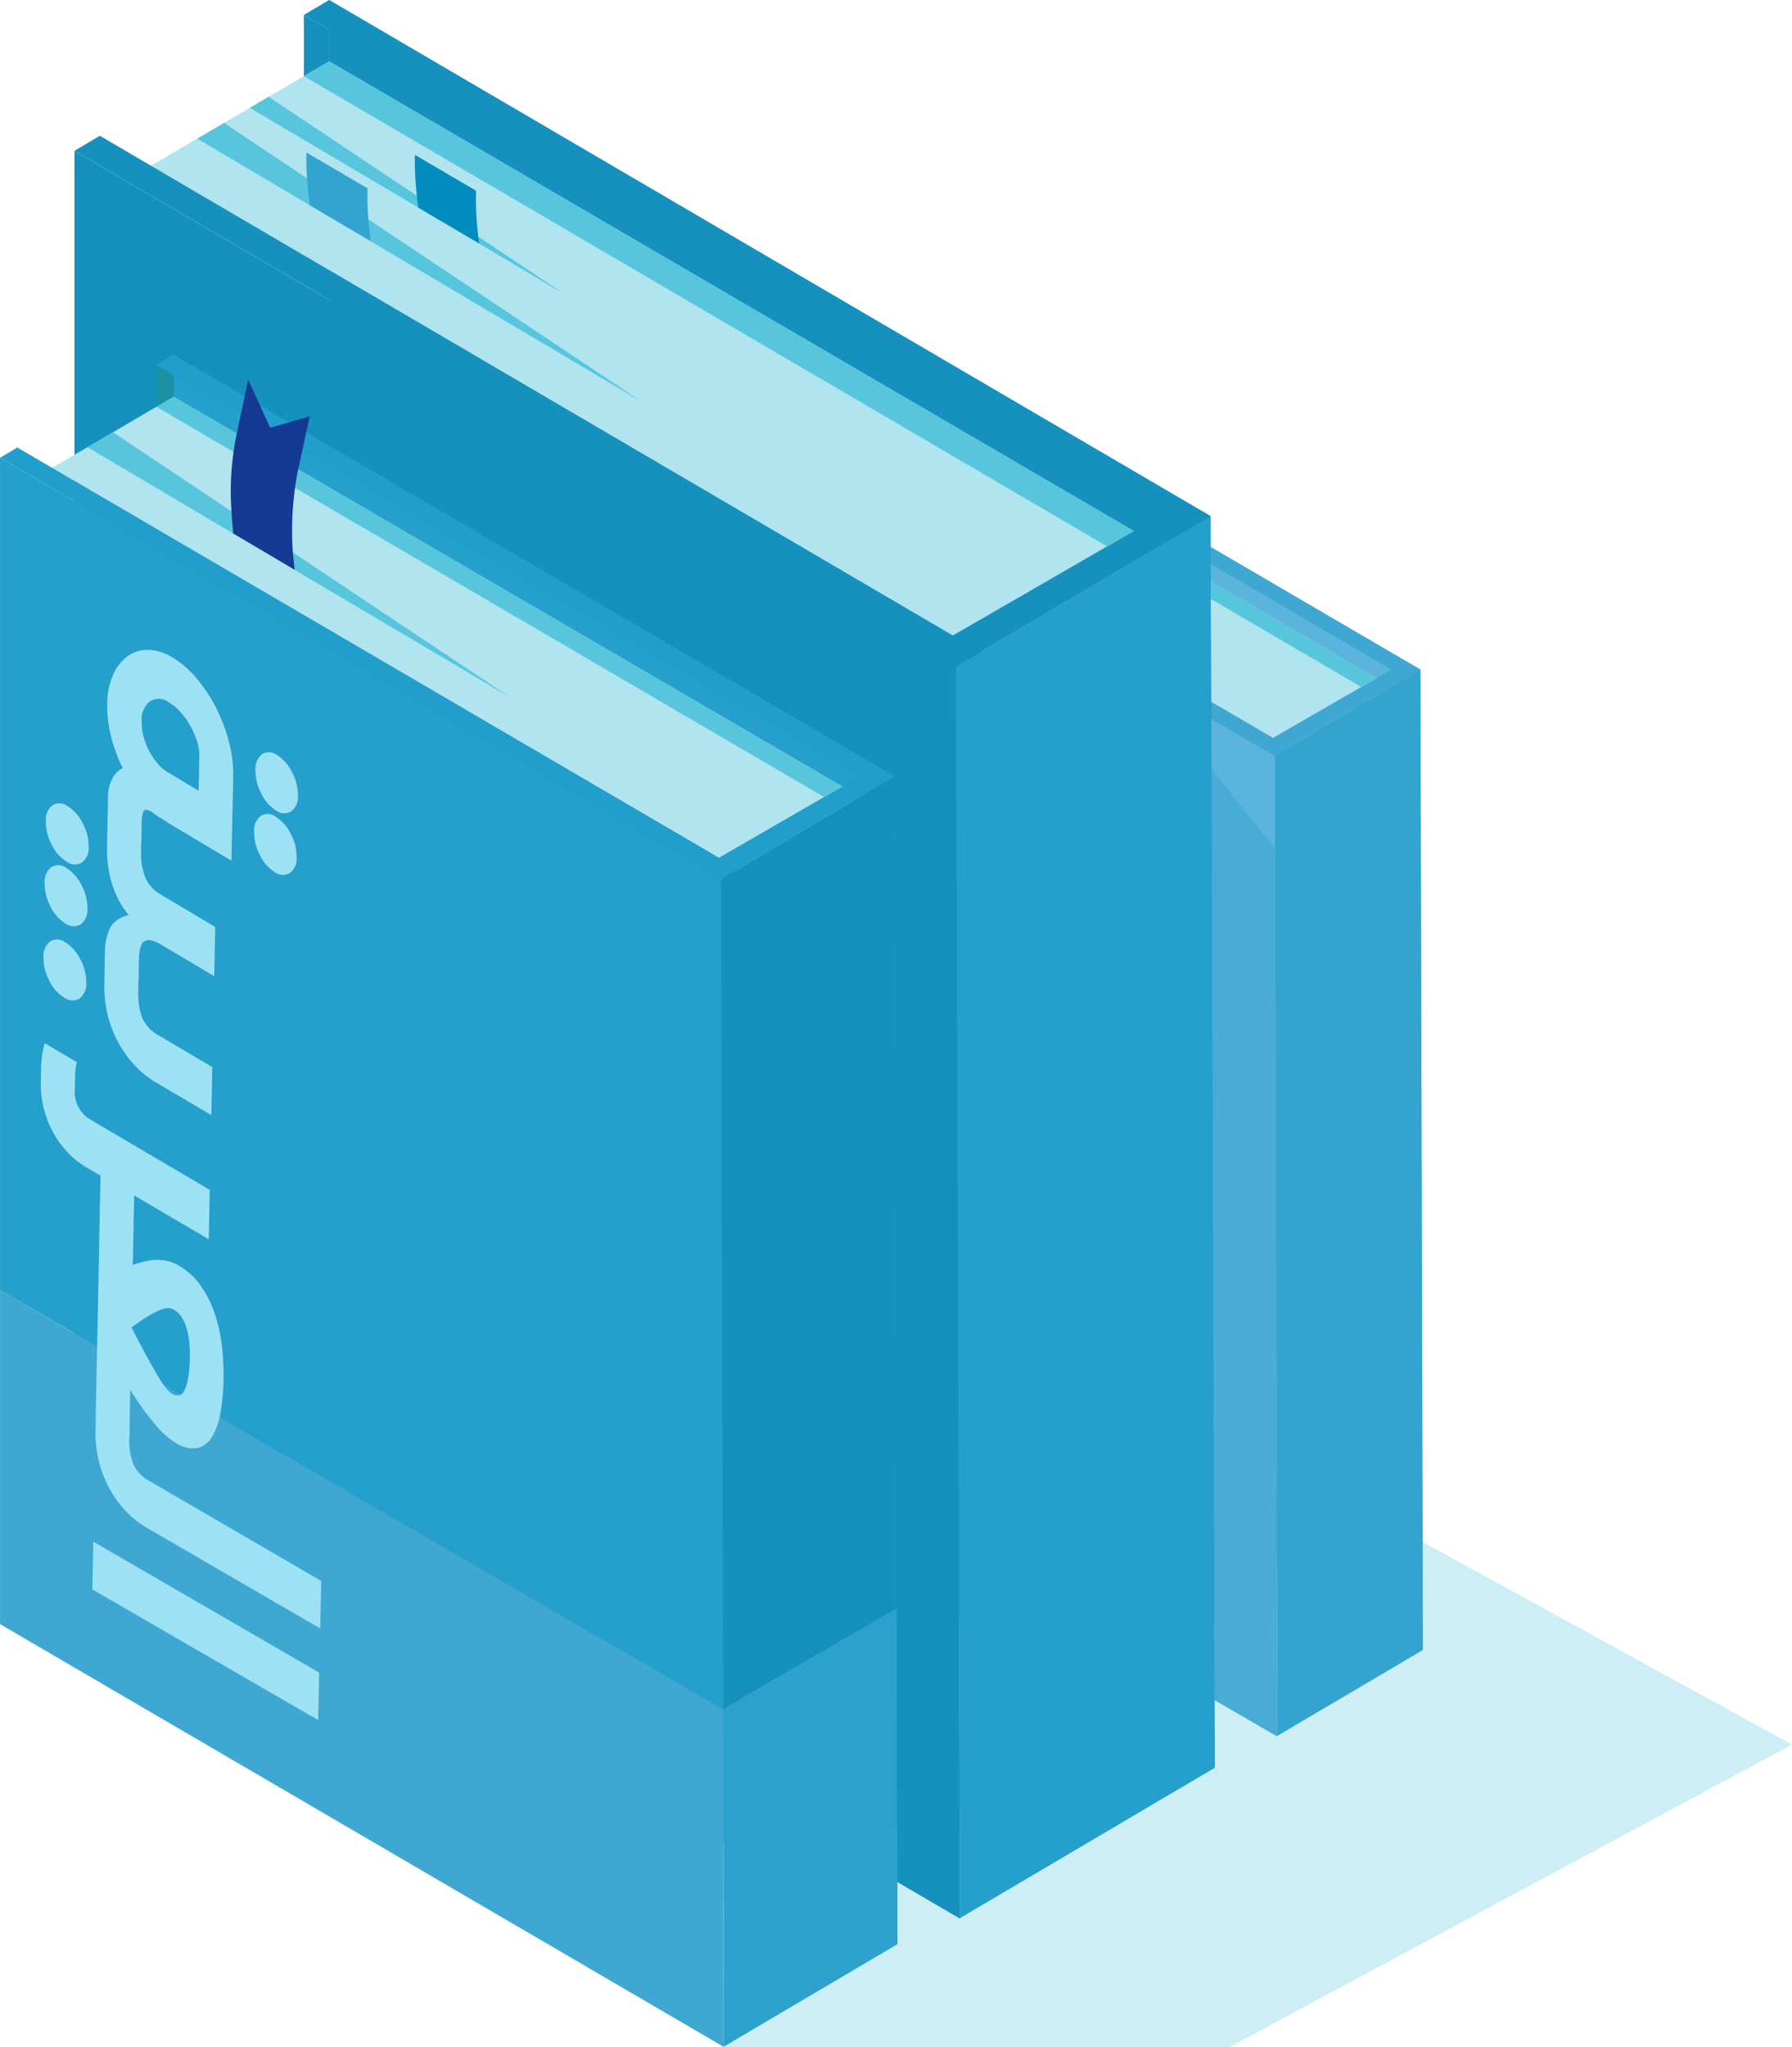 <svg xmlns="http://www.w3.org/2000/svg" width="238.387" height="272.234" viewBox="0 0 238.387 272.234"><g transform="translate(-644.196 -1549.662)"><path d="M882.583,1781.685,807.772,1821.9H740.489L761.9,1715.5Z" fill="#cceef4"/><path d="M833.479,1769.1l-80.839-47.21V1591.663l80.511,47.05Z" fill="#5bb4db"/><path d="M752.645,1596.335l-13.583,7.955,76.641,44.79L829.294,1641Z" fill="#b0e4ef"/><path d="M815.7,1649.08l.3,126.972,12.32-7.161,2.886-129.029Z" fill="#57c6dc"/><path d="M833.479,1769.1,814.1,1780.532l-.33-130.34,1.9-1.126,17.477-10.352Z" fill="#33a4d0"/><path d="M814.091,1780.581l-80.839-47.21V1603.145l80.51,47.05Z" fill="#5bb4db"/><path d="M805.781,1775.782l8.311,4.8-.346-118.125-8.447-10.578Z" fill="#48acd6"/><path d="M833.15,1638.713l-80.51-47.05-1.917,1.135,78.571,45.909-15.762,9.1L735.185,1602l-1.933,1.145,80.511,47.05,19.388-11.481Z" fill="#3ea8d2"/><path d="M750.723,1592.8v4.662l1.922-1.126v-2.419Z" fill="#1d91a4"/><path d="M750.723,1597.46l1.922-1.126,74.672,43.514-2.03,1.173Z" fill="#57c6dc"/><path d="M805.789,1784.768l-117.817-68.911V1549.662l117.242,68.632Z" fill="#1691be"/><path d="M798.477,1622.3l-23.746,14.115-110.482-64.7,13.179-7.71,1.121-.66,1.382-.814,1.152-.676,6.9-4.04Z" fill="#b0e4ef"/><path d="M774.733,1636.406l.525,160.508,21.525-12.511,5.042-164.1Z" fill="#57c6dc"/><path d="M805.789,1784.768l-33.857,19.973-.577-166.392,3.325-1.968,30.535-18.087Z" fill="#259fcb"/><path d="M771.917,1804.827,654.1,1735.915V1569.722l117.242,68.632Z" fill="#1691be"/><path d="M805.215,1618.294l-117.242-68.632-3.349,1.984,113.854,66.638-27.538,15.9-113.462-66.467-3.377,2,117.242,68.632,33.872-20.059Z" fill="#1691be"/><path d="M684.623,1551.646v8.145l3.358-1.967V1553.6Z" fill="#1691be"/><path d="M684.623,1559.791l3.358-1.967,107.042,62.455-3.547,2.049Z" fill="#57c6dc"/><path d="M763.583,1808.22l-96.293-56.235V1596.863l95.9,56.045Z" fill="#259fcb"/><path d="M758.6,1655.628l-16.189,9.631-91.3-53.36,4.716-2.765,3.394-1.981,8.064-4.731Z" fill="#b0e4ef"/><path d="M742.409,1665.256l.358,151.245,14.676-8.53,3.438-153.7Z" fill="#57c6dc"/><path d="M763.192,1652.908l-20.819,12.331-2.267,1.342.28,110.419,23.085-13.388Z" fill="#1691be"/><path d="M740.386,1777l.114,44.838,23.084-13.617-.112-44.609Z" fill="#2ca1cd"/><path d="M740.1,1666.584l-95.9-56.045v110.685l96.18,55.781Z" fill="#259fcb"/><path d="M644.2,1721.224v44.437l96.293,56.235-.113-44.891Z" fill="#3ea8d2"/><path d="M763.191,1652.908l-95.9-56.044-2.284,1.352L758.6,1652.9l-18.775,10.844L646.5,1609.176l-2.3,1.364,95.9,56.044,23.094-13.676Z" fill="#229ecd"/><path d="M665.006,1598.216v5.553l2.29-1.341v-2.881Z" fill="#1d91a4"/><path d="M665.006,1603.769l2.29-1.341,88.947,51.833-2.419,1.4Z" fill="#57c6dc"/><path d="M763.583,1799.952l8.334,4.874-.474-132.193-8.252-10.837Z" fill="#1691be"/><path d="M670.437,1568.1l59.2,35.045L674,1566.013Z" fill="#57c6dc"/><path d="M712.094,1642.434l-28.369-16.788-.323-.2-7.941-4.7-.246-.138-19.384-11.474,3.394-1.981,15.759,10.506.215.154,7.956,5.314.292.2Z" fill="#57c6dc"/><path d="M719.344,1588.829l-19.491-11.551-22.425-13.271,1.121-.66,1.382-.814,19.706,13.148,8.187,5.453Z" fill="#57c6dc"/><path d="M693.52,1581.726l-8.1-4.757a44.547,44.547,0,0,1-.469-7.023l8.14,4.761A40.309,40.309,0,0,0,693.52,1581.726Z" fill="#33a4d0"/><path d="M707.952,1582.04l-8.1-4.757a44.442,44.442,0,0,1-.47-7.024l8.141,4.762A40.228,40.228,0,0,0,707.952,1582.04Z" fill="#008cbe"/><path d="M683.863,1612.084a41.174,41.174,0,0,0-.753,10.352c0,.138.016.384.047.691.061.6.138,1.444.245,2.319l-7.941-4.7-.246-.138c0-.077-.015-.154-.015-.23-.107-1.214-.2-2.32-.215-2.581v-.138a37.264,37.264,0,0,1,.722-10.368l1.505-7.127,2.934,6.39,5.253-1.521Z" fill="#153a93"/><path d="M670.393,1639.935a20.273,20.273,0,0,1,2.575,3.915,22.257,22.257,0,0,1,1.688,4.49,16.914,16.914,0,0,1,.563,4.6l-.233,11.187-8.263-4.928q-.228-.136-.44-.288t-.4-.264q-.729-.433-1.263-.829a2.23,2.23,0,0,0-.883-.451.448.448,0,0,0-.512.324,4.431,4.431,0,0,0-.183,1.428l-.056,2.787-4.489-2.673.066-3.338a5.469,5.469,0,0,1,.639-2.821,3.338,3.338,0,0,1,1.307-1.263,21.3,21.3,0,0,1-1.548-4.256,16.522,16.522,0,0,1-.5-4.286,9.733,9.733,0,0,1,.776-3.855,6.049,6.049,0,0,1,1.916-2.465,4.549,4.549,0,0,1,2.738-.859,6.381,6.381,0,0,1,3.28,1.033A12.9,12.9,0,0,1,670.393,1639.935Zm-6.25,2.992a3.094,3.094,0,0,0-1.1,2.672,7.468,7.468,0,0,0,.233,1.956,8.575,8.575,0,0,0,.738,1.929,9.57,9.57,0,0,0,1.111,1.673,5.421,5.421,0,0,0,1.391,1.209l4.1,2.449.095-4.63a5.994,5.994,0,0,0-.327-2.036,11.09,11.09,0,0,0-.926-2.042,10.066,10.066,0,0,0-1.3-1.789,6.639,6.639,0,0,0-1.45-1.221A2.246,2.246,0,0,0,664.143,1642.927Zm18.9,9.429a6.389,6.389,0,0,1,.783,3.111,2.4,2.4,0,0,1-.894,2.107,1.826,1.826,0,0,1-2.044-.142,5.351,5.351,0,0,1-1.942-2.243,6.474,6.474,0,0,1-.767-3.1,2.457,2.457,0,0,1,.877-2.119,1.737,1.737,0,0,1,1.988.108A5.527,5.527,0,0,1,683.04,1652.356Zm-.174,8.2a6.381,6.381,0,0,1,.782,3.106,2.4,2.4,0,0,1-.893,2.106,1.823,1.823,0,0,1-2.043-.138,5.341,5.341,0,0,1-1.942-2.24,6.453,6.453,0,0,1-.766-3.1,2.46,2.46,0,0,1,.876-2.118,1.736,1.736,0,0,1,1.987.106A5.52,5.52,0,0,1,682.866,1660.553Z" fill="#9de2f4"/><path d="M655.194,1659.15a6.394,6.394,0,0,1,.794,3.118,2.4,2.4,0,0,1-.9,2.113,1.842,1.842,0,0,1-2.058-.14,5.385,5.385,0,0,1-1.96-2.248,6.462,6.462,0,0,1-.776-3.11,2.455,2.455,0,0,1,.878-2.126,1.755,1.755,0,0,1,2,.108A5.559,5.559,0,0,1,655.194,1659.15Zm-.161,8.219a6.393,6.393,0,0,1,.793,3.114,2.4,2.4,0,0,1-.9,2.112,1.84,1.84,0,0,1-2.057-.138,5.366,5.366,0,0,1-1.959-2.244,6.441,6.441,0,0,1-.776-3.1,2.461,2.461,0,0,1,.878-2.125,1.756,1.756,0,0,1,2,.1A5.558,5.558,0,0,1,655.033,1667.369Zm7.936-4.674a9.039,9.039,0,0,0,.547,3.648,4.923,4.923,0,0,0,2.124,2.32l7.19,4.276-.136,6.55-7.034-4.175q-1.53-.909-2.237-.5t-.749,2.548l-.057,2.83-4.484-2.656.019-.945a7.746,7.746,0,0,1,.731-3.615,3.6,3.6,0,0,1,2.438-1.6,12.158,12.158,0,0,1-2.226-4.191,15.571,15.571,0,0,1-.66-4.876l.078-3.985L663,1661Z" fill="#9de2f4"/><path d="M654.878,1677.242a6.373,6.373,0,0,1,.793,3.11,2.4,2.4,0,0,1-.9,2.109,1.843,1.843,0,0,1-2.056-.134,5.36,5.36,0,0,1-1.958-2.239,6.421,6.421,0,0,1-.776-3.1,2.457,2.457,0,0,1,.877-2.123,1.754,1.754,0,0,1,2,.1A5.529,5.529,0,0,1,654.878,1677.242Zm7.715,4.141a9.157,9.157,0,0,0,.527,3.653,4.833,4.833,0,0,0,2.1,2.274l7.22,4.271-.132,6.386-7.257-4.285a12.872,12.872,0,0,1-3.236-2.664,15.188,15.188,0,0,1-2.182-3.3,15.029,15.029,0,0,1-1.227-3.588,16.057,16.057,0,0,1-.338-3.517l.079-3.976,4.484,2.657Z" fill="#9de2f4"/><path d="M657.569,1706.013l-1.877-1.1a11.33,11.33,0,0,1-2.5-1.995,12.742,12.742,0,0,1-1.928-2.663,13.728,13.728,0,0,1-1.239-3.163,12.89,12.89,0,0,1-.4-3.474l.034-1.738a13.036,13.036,0,0,1,.22-2.357,9.707,9.707,0,0,1,.274-1.12l4.262,2.513a6.218,6.218,0,0,0-.151.765,9.515,9.515,0,0,0-.081,1.158l-.034,1.737a4.208,4.208,0,0,0,2.17,4.038l15.786,9.294-.136,6.571-9.924-5.832-.1,4.848-4.476-2.626Z" fill="#9de2f4"/><path d="M657.491,1709.973l4.475,2.627-.106,5.29a14.071,14.071,0,0,1,2.04-.554,6.485,6.485,0,0,1,1.645-.11,5.417,5.417,0,0,1,1.327.253,5.987,5.987,0,0,1,1.128.512,9.23,9.23,0,0,1,2.917,2.685,14.416,14.416,0,0,1,1.85,3.707,20.993,20.993,0,0,1,.95,4.323,34.018,34.018,0,0,1,.213,4.589,27.615,27.615,0,0,1-.4,4.229,9.115,9.115,0,0,1-1.106,3.191,3.177,3.177,0,0,1-1.957,1.525,4.1,4.1,0,0,1-2.952-.725,11.392,11.392,0,0,1-2.425-2.111,36.9,36.9,0,0,1-3.567-4.923l-.121,6.016-4.468-2.6Zm11.8,17.565a8.857,8.857,0,0,0-.483-1.83,4.185,4.185,0,0,0-.69-1.179,3.208,3.208,0,0,0-.776-.68,1.562,1.562,0,0,0-.749-.213,2.8,2.8,0,0,0-1.027.223,10.9,10.9,0,0,0-1.561.784q-.937.551-2.31,1.547,1.3,2.558,2.194,4.179t1.492,2.593a11.415,11.415,0,0,0,.993,1.428,3.12,3.12,0,0,0,.739.656,1.453,1.453,0,0,0,.786.21.926.926,0,0,0,.723-.5,4.862,4.862,0,0,0,.553-1.547,16.158,16.158,0,0,0,.273-2.983A14.389,14.389,0,0,0,669.29,1727.538Z" fill="#9de2f4"/><path d="M661.4,1740.74a9.014,9.014,0,0,0,.526,3.621,4.745,4.745,0,0,0,2.1,2.24l22.9,13.315-.137,6.319-22.927-13.308a12.674,12.674,0,0,1-3.226-2.618,14.955,14.955,0,0,1-2.174-3.256,14.72,14.72,0,0,1-1.223-3.553,15.828,15.828,0,0,1-.337-3.487l.059-3.01,4.469,2.6Z" fill="#9de2f4"/><path d="M686.656,1772.108l-.137,6.31-30.04-17.374.126-6.349Z" fill="#9de2f4"/></g></svg>